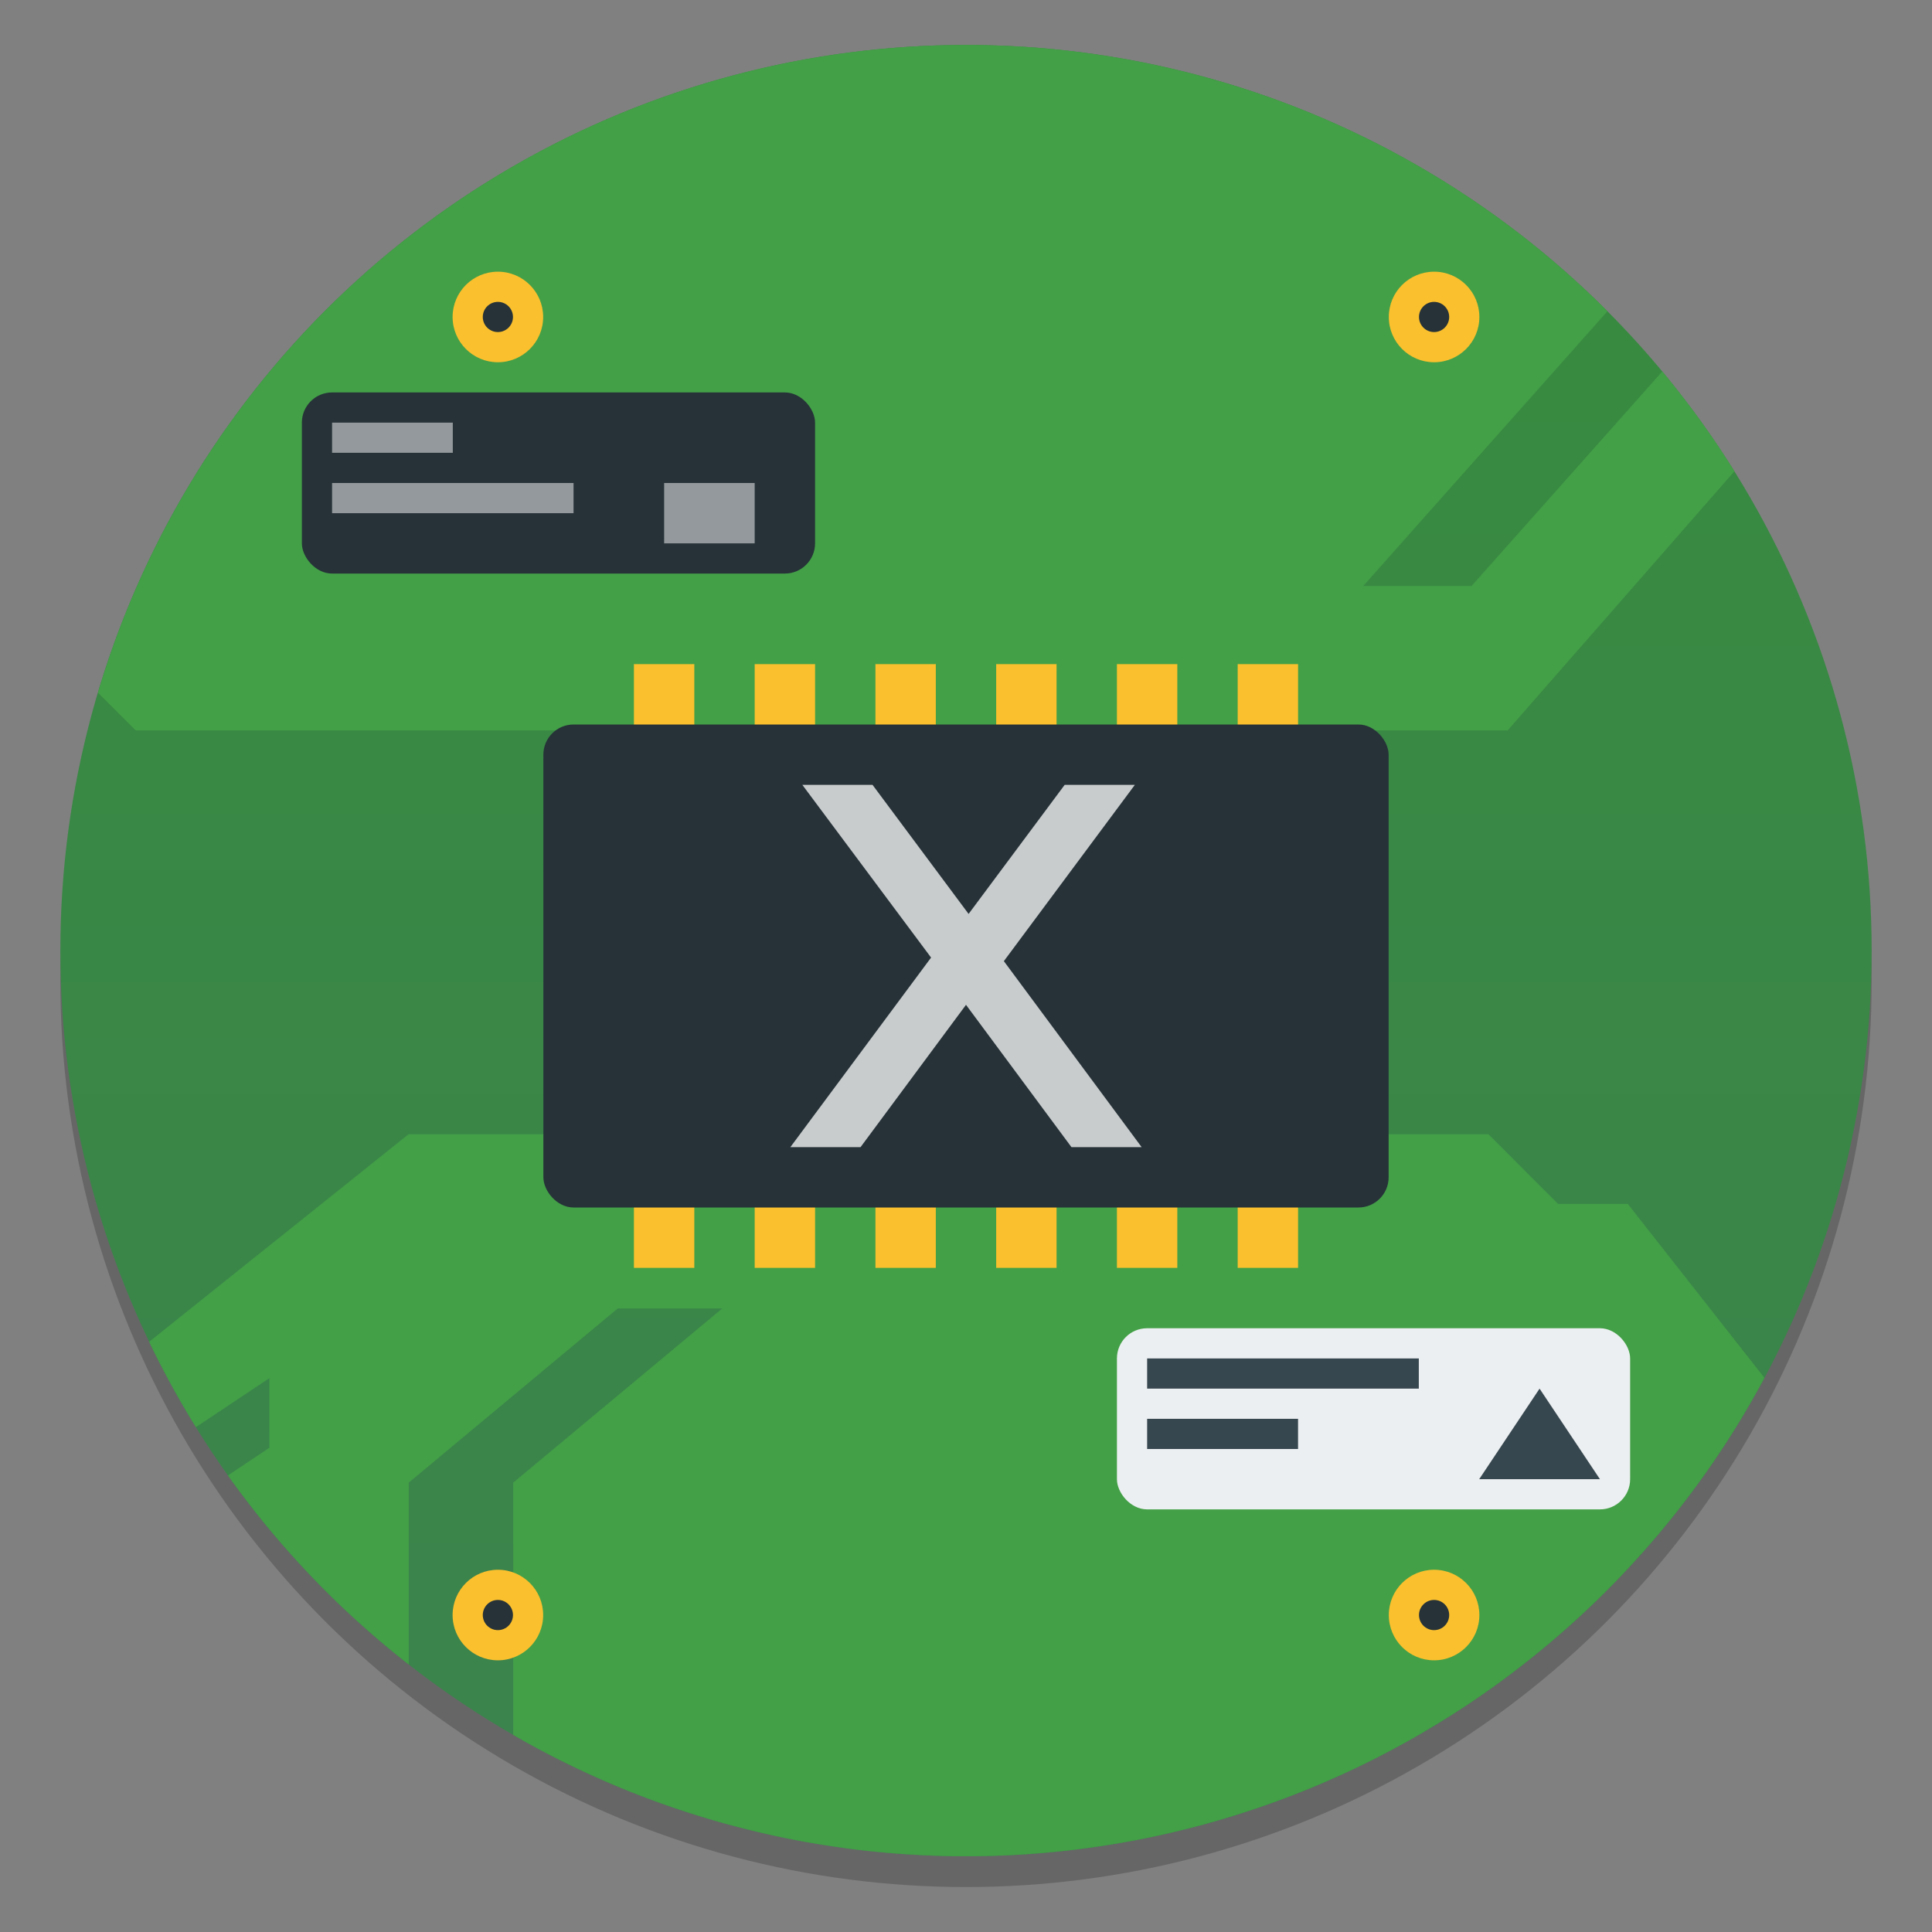 <?xml version="1.0" encoding="UTF-8"?>
<svg width="64" height="64" version="1.1" xmlns="http://www.w3.org/2000/svg" xmlns:cc="http://creativecommons.org/ns#" xmlns:dc="http://purl.org/dc/elements/1.1/" xmlns:rdf="http://www.w3.org/1999/02/22-rdf-syntax-ns#">
 <rect width="100%" height="100%" fill="#808080" stroke="none"/>
 <defs>
  <linearGradient id="a-3" x1="-6.147" x2="-6.147" y1="-137.82" y2="-100.78" gradientTransform="matrix(2.004 0 0 2.004 43.499 271.61)" gradientUnits="userSpaceOnUse">
   <stop stop-color="#378c3c" offset="0"/>
   <stop stop-color="#3c8250" offset="1"/>
  </linearGradient>
  <style type="text/css"/>
  <style type="text/css"/>
 </defs>
 <circle cx="-1248.7" cy="-1241.6" r="0" fill="#5e4aa6"/>
 <circle cx="32" cy="32.51" r="30.001" opacity=".2" stroke-width=".53"/>
 <circle cx="32" cy="31.49" r="30.001" fill="url(#a-3)" stroke-width=".53"/>
 <path d="m4.945 44.453a30.001 30.001 0 0 0 0.041 0.088 30.001 30.001 0 0 0 0.203 0.414 30.001 30.001 0 0 0 0.211 0.41 30.001 30.001 0 0 0 0.217 0.406 30.001 30.001 0 0 0 0.221 0.402 30.001 30.001 0 0 0 0.229 0.4 30.001 30.001 0 0 0 0.234 0.396 30.001 30.001 0 0 0 0.189 0.307l2.434-1.623v2.307l-1.373 0.916a30.001 30.001 0 0 0 0.014 0.02 30.001 30.001 0 0 0 0.27 0.373 30.001 30.001 0 0 0 0.277 0.369 30.001 30.001 0 0 0 0.281 0.363 30.001 30.001 0 0 0 0.287 0.361 30.001 30.001 0 0 0 0.291 0.355 30.001 30.001 0 0 0 0.299 0.352 30.001 30.001 0 0 0 0.303 0.346 30.001 30.001 0 0 0 0.309 0.342 30.001 30.001 0 0 0 0.314 0.338 30.001 30.001 0 0 0 0.318 0.332 30.001 30.001 0 0 0 0.324 0.328 30.001 30.001 0 0 0 0.328 0.322 30.001 30.001 0 0 0 0.334 0.316 30.001 30.001 0 0 0 0.34 0.312 30.001 30.001 0 0 0 0.344 0.307 30.001 30.001 0 0 0 0.348 0.303 30.001 30.001 0 0 0 0.352 0.295 30.001 30.001 0 0 0 0.357 0.291 30.001 30.001 0 0 0 0.299 0.236v-6.023l6.922-5.769h3.463l-6.924 5.769v8.357a30.001 30.001 0 0 0 0.041 0.023 30.001 30.001 0 0 0 0.402 0.227 30.001 30.001 0 0 0 0.404 0.221 30.001 30.001 0 0 0 0.406 0.213 30.001 30.001 0 0 0 0.412 0.209 30.001 30.001 0 0 0 0.414 0.201 30.001 30.001 0 0 0 0.418 0.195 30.001 30.001 0 0 0 0.42 0.189 30.001 30.001 0 0 0 0.422 0.182 30.001 30.001 0 0 0 0.426 0.176 30.001 30.001 0 0 0 0.43 0.17 30.001 30.001 0 0 0 0.43 0.162 30.001 30.001 0 0 0 0.434 0.156 30.001 30.001 0 0 0 0.436 0.148 30.001 30.001 0 0 0 0.438 0.143 30.001 30.001 0 0 0 0.441 0.137 30.001 30.001 0 0 0 0.441 0.129 30.001 30.001 0 0 0 0.443 0.121 30.001 30.001 0 0 0 0.447 0.115 30.001 30.001 0 0 0 0.447 0.109 30.001 30.001 0 0 0 0.449 0.102 30.001 30.001 0 0 0 0.451 0.096 30.001 30.001 0 0 0 0.451 0.088 30.001 30.001 0 0 0 0.453 0.08 30.001 30.001 0 0 0 0.455 0.074 30.001 30.001 0 0 0 0.455 0.066 30.001 30.001 0 0 0 0.457 0.061 30.001 30.001 0 0 0 0.457 0.053 30.001 30.001 0 0 0 0.459 0.045 30.001 30.001 0 0 0 0.459 0.039 30.001 30.001 0 0 0 0.459 0.031 30.001 30.001 0 0 0 0.461 0.025 30.001 30.001 0 0 0 0.459 0.018 30.001 30.001 0 0 0 0.461 0.012 30.001 30.001 0 0 0 0.461 0.002 30.001 30.001 0 0 0 0.146 0 30.001 30.001 0 0 0 0.459-0.006 30.001 30.001 0 0 0 0.461-0.012 30.001 30.001 0 0 0 0.461-0.02 30.001 30.001 0 0 0 0.459-0.027 30.001 30.001 0 0 0 0.459-0.035 30.001 30.001 0 0 0 0.459-0.041 30.001 30.001 0 0 0 0.459-0.047 30.001 30.001 0 0 0 0.457-0.057 30.001 30.001 0 0 0 0.455-0.061 30.001 30.001 0 0 0 0.457-0.07 30.001 30.001 0 0 0 0.453-0.076 30.001 30.001 0 0 0 0.453-0.082 30.001 30.001 0 0 0 0.451-0.09 30.001 30.001 0 0 0 0.451-0.098 30.001 30.001 0 0 0 0.449-0.104 30.001 30.001 0 0 0 0.447-0.111 30.001 30.001 0 0 0 0.445-0.117 30.001 30.001 0 0 0 0.443-0.125 30.001 30.001 0 0 0 0.441-0.131 30.001 30.001 0 0 0 0.439-0.139 30.001 30.001 0 0 0 0.438-0.145 30.001 30.001 0 0 0 0.434-0.15 30.001 30.001 0 0 0 0.434-0.158 30.001 30.001 0 0 0 0.43-0.166 30.001 30.001 0 0 0 0.428-0.17 30.001 30.001 0 0 0 0.424-0.178 30.001 30.001 0 0 0 0.424-0.186 30.001 30.001 0 0 0 0.418-0.189 30.001 30.001 0 0 0 0.416-0.197 30.001 30.001 0 0 0 0.414-0.203 30.001 30.001 0 0 0 0.41-0.211 30.001 30.001 0 0 0 0.406-0.217 30.001 30.001 0 0 0 0.404-0.221 30.001 30.001 0 0 0 0.398-0.229 30.001 30.001 0 0 0 0.396-0.236 30.001 30.001 0 0 0 0.393-0.24 30.001 30.001 0 0 0 0.389-0.246 30.001 30.001 0 0 0 0.387-0.252 30.001 30.001 0 0 0 0.381-0.26 30.001 30.001 0 0 0 0.377-0.264 30.001 30.001 0 0 0 0.373-0.27 30.001 30.001 0 0 0 0.369-0.277 30.001 30.001 0 0 0 0.363-0.281 30.001 30.001 0 0 0 0.361-0.287 30.001 30.001 0 0 0 0.355-0.291 30.001 30.001 0 0 0 0.352-0.299 30.001 30.001 0 0 0 0.346-0.303 30.001 30.001 0 0 0 0.342-0.309 30.001 30.001 0 0 0 0.338-0.314 30.001 30.001 0 0 0 0.332-0.318 30.001 30.001 0 0 0 0.328-0.324 30.001 30.001 0 0 0 0.322-0.328 30.001 30.001 0 0 0 0.316-0.334 30.001 30.001 0 0 0 0.312-0.34 30.001 30.001 0 0 0 0.307-0.344 30.001 30.001 0 0 0 0.303-0.348 30.001 30.001 0 0 0 0.295-0.352 30.001 30.001 0 0 0 0.291-0.357 30.001 30.001 0 0 0 0.285-0.361 30.001 30.001 0 0 0 0.279-0.367 30.001 30.001 0 0 0 0.275-0.369 30.001 30.001 0 0 0 0.268-0.375 30.001 30.001 0 0 0 0.262-0.379 30.001 30.001 0 0 0 0.258-0.383 30.001 30.001 0 0 0 0.25-0.385 30.001 30.001 0 0 0 0.246-0.391 30.001 30.001 0 0 0 0.238-0.395 30.001 30.001 0 0 0 0.232-0.396 30.001 30.001 0 0 0 0.227-0.402 30.001 30.001 0 0 0 0.219-0.4l-4.527-5.762h-2.309l-2.307-2.309h-35.77l-8.594 6.877z" fill="#43a047" stroke-width="1.154"/>
 <path d="m53.244 10.309a30.001 30.001 0 0 0-0.082-0.084 30.001 30.001 0 0 0-0.328-0.322 30.001 30.001 0 0 0-0.334-0.316 30.001 30.001 0 0 0-0.34-0.312 30.001 30.001 0 0 0-0.344-0.307 30.001 30.001 0 0 0-0.348-0.303 30.001 30.001 0 0 0-0.352-0.295 30.001 30.001 0 0 0-0.357-0.291 30.001 30.001 0 0 0-0.361-0.285 30.001 30.001 0 0 0-0.367-0.279 30.001 30.001 0 0 0-0.369-0.275 30.001 30.001 0 0 0-0.375-0.268 30.001 30.001 0 0 0-0.379-0.264 30.001 30.001 0 0 0-0.383-0.256 30.001 30.001 0 0 0-0.385-0.25 30.001 30.001 0 0 0-0.391-0.246 30.001 30.001 0 0 0-0.395-0.238 30.001 30.001 0 0 0-0.396-0.232 30.001 30.001 0 0 0-0.402-0.227 30.001 30.001 0 0 0-0.404-0.221 30.001 30.001 0 0 0-0.406-0.215 30.001 30.001 0 0 0-0.412-0.207 30.001 30.001 0 0 0-0.414-0.201 30.001 30.001 0 0 0-0.418-0.195 30.001 30.001 0 0 0-0.42-0.189 30.001 30.001 0 0 0-0.422-0.182 30.001 30.001 0 0 0-0.426-0.176 30.001 30.001 0 0 0-0.43-0.17 30.001 30.001 0 0 0-0.43-0.162 30.001 30.001 0 0 0-0.434-0.156 30.001 30.001 0 0 0-0.436-0.148 30.001 30.001 0 0 0-0.438-0.143 30.001 30.001 0 0 0-0.441-0.137 30.001 30.001 0 0 0-0.441-0.129 30.001 30.001 0 0 0-0.443-0.121 30.001 30.001 0 0 0-0.447-0.115 30.001 30.001 0 0 0-0.447-0.109 30.001 30.001 0 0 0-0.449-0.102 30.001 30.001 0 0 0-0.451-0.096 30.001 30.001 0 0 0-0.451-0.088 30.001 30.001 0 0 0-0.453-0.08 30.001 30.001 0 0 0-0.455-0.074 30.001 30.001 0 0 0-0.455-0.066 30.001 30.001 0 0 0-0.457-0.061 30.001 30.001 0 0 0-0.457-0.053 30.001 30.001 0 0 0-0.459-0.045 30.001 30.001 0 0 0-0.459-0.039 30.001 30.001 0 0 0-0.459-0.033 30.001 30.001 0 0 0-0.461-0.023 30.001 30.001 0 0 0-0.459-0.018 30.001 30.001 0 0 0-0.461-0.012 30.001 30.001 0 0 0-0.461-0.004 30.001 30.001 0 0 0-0.146 0.002 30.001 30.001 0 0 0-0.459 0.006 30.001 30.001 0 0 0-0.461 0.012 30.001 30.001 0 0 0-0.461 0.02 30.001 30.001 0 0 0-0.459 0.027 30.001 30.001 0 0 0-0.459 0.035 30.001 30.001 0 0 0-0.459 0.041 30.001 30.001 0 0 0-0.459 0.047 30.001 30.001 0 0 0-0.457 0.055 30.001 30.001 0 0 0-0.455 0.062 30.001 30.001 0 0 0-0.457 0.07 30.001 30.001 0 0 0-0.453 0.076 30.001 30.001 0 0 0-0.453 0.082 30.001 30.001 0 0 0-0.451 0.09 30.001 30.001 0 0 0-0.451 0.098 30.001 30.001 0 0 0-0.449 0.104 30.001 30.001 0 0 0-0.447 0.111 30.001 30.001 0 0 0-0.445 0.117 30.001 30.001 0 0 0-0.443 0.125 30.001 30.001 0 0 0-0.441 0.131 30.001 30.001 0 0 0-0.439 0.139 30.001 30.001 0 0 0-0.438 0.145 30.001 30.001 0 0 0-0.434 0.15 30.001 30.001 0 0 0-0.434 0.158 30.001 30.001 0 0 0-0.43 0.164 30.001 30.001 0 0 0-0.428 0.172 30.001 30.001 0 0 0-0.424 0.178 30.001 30.001 0 0 0-0.424 0.186 30.001 30.001 0 0 0-0.418 0.189 30.001 30.001 0 0 0-0.416 0.197 30.001 30.001 0 0 0-0.414 0.203 30.001 30.001 0 0 0-0.41 0.211 30.001 30.001 0 0 0-0.406 0.215 30.001 30.001 0 0 0-0.404 0.223 30.001 30.001 0 0 0-0.398 0.229 30.001 30.001 0 0 0-0.396 0.234 30.001 30.001 0 0 0-0.393 0.242 30.001 30.001 0 0 0-0.389 0.246 30.001 30.001 0 0 0-0.387 0.252 30.001 30.001 0 0 0-0.381 0.26 30.001 30.001 0 0 0-0.377 0.264 30.001 30.001 0 0 0-0.373 0.27 30.001 30.001 0 0 0-0.369 0.277 30.001 30.001 0 0 0-0.363 0.281 30.001 30.001 0 0 0-0.361 0.287 30.001 30.001 0 0 0-0.355 0.291 30.001 30.001 0 0 0-0.352 0.299 30.001 30.001 0 0 0-0.346 0.303 30.001 30.001 0 0 0-0.342 0.309 30.001 30.001 0 0 0-0.338 0.314 30.001 30.001 0 0 0-0.332 0.318 30.001 30.001 0 0 0-0.328 0.324 30.001 30.001 0 0 0-0.322 0.328 30.001 30.001 0 0 0-0.316 0.334 30.001 30.001 0 0 0-0.312 0.34 30.001 30.001 0 0 0-0.307 0.342 30.001 30.001 0 0 0-0.303 0.35 30.001 30.001 0 0 0-0.295 0.352 30.001 30.001 0 0 0-0.291 0.357 30.001 30.001 0 0 0-0.285 0.361 30.001 30.001 0 0 0-0.279 0.367 30.001 30.001 0 0 0-0.275 0.369 30.001 30.001 0 0 0-0.268 0.375 30.001 30.001 0 0 0-0.262 0.379 30.001 30.001 0 0 0-0.258 0.383 30.001 30.001 0 0 0-0.25 0.385 30.001 30.001 0 0 0-0.246 0.391 30.001 30.001 0 0 0-0.238 0.395 30.001 30.001 0 0 0-0.232 0.396 30.001 30.001 0 0 0-0.227 0.402 30.001 30.001 0 0 0-0.221 0.404 30.001 30.001 0 0 0-0.213 0.406 30.001 30.001 0 0 0-0.209 0.412 30.001 30.001 0 0 0-0.201 0.414 30.001 30.001 0 0 0-0.195 0.416 30.001 30.001 0 0 0-0.189 0.422 30.001 30.001 0 0 0-0.182 0.422 30.001 30.001 0 0 0-0.176 0.426 30.001 30.001 0 0 0-0.17 0.428 30.001 30.001 0 0 0-0.162 0.432 30.001 30.001 0 0 0-0.156 0.434 30.001 30.001 0 0 0-0.148 0.436 30.001 30.001 0 0 0-0.143 0.438 30.001 30.001 0 0 0-0.137 0.441 30.001 30.001 0 0 0-0.023 0.08l1.248 1.248h45.451l7.51-8.582a30.001 30.001 0 0 0-0.24-0.381 30.001 30.001 0 0 0-0.252-0.387 30.001 30.001 0 0 0-0.26-0.381 30.001 30.001 0 0 0-0.264-0.377 30.001 30.001 0 0 0-0.27-0.373 30.001 30.001 0 0 0-0.277-0.369 30.001 30.001 0 0 0-0.281-0.363 30.001 30.001 0 0 0-0.287-0.361 30.001 30.001 0 0 0-0.258-0.316l-6.318 7.107h-3.588l8.088-9.1z" fill="#43a047" stroke-width="1.196"/>
 <path d="m21 22h2v20h-2zm4 0h2v20h-2zm4 0h2v20h-2zm4 0h2v20h-2zm4 0h2v20h-2zm4 0h2v20h-2z" fill="#fbc02d" fill-rule="evenodd" stroke-width="1.414" style="paint-order:fill markers stroke"/>
 <rect x="18" y="24" width="28" height="16" ry="1" fill="#263238"/>
 <rect x="10" y="13" width="17" height="6" ry="1" fill="#263238" stroke-width="1.102"/>
 <rect x="37" y="44" width="17" height="6" ry="1" fill="#eceff1"/>
 <g fill="#37474f">
  <rect x="38" y="45" width="9" height="1" ry="0"/>
  <path d="m38 47h5v1h-5z"/>
  <path d="m49 49 2-3 2 3z" fill-rule="evenodd"/>
 </g>
 <g transform="translate(-.005 0)">
  <g transform="translate(-10.989 3)">
   <circle cx="58.5" cy="50.5" r="1.5" fill="#fbc02d"/>
   <circle cx="58.5" cy="50.5" r=".5" fill="#263238"/>
  </g>
  <g transform="translate(-10.989 -1)">
   <circle cx="58.5" cy="11.5" r="1.5" fill="#fbc02d"/>
   <circle cx="58.5" cy="11.5" r=".5" fill="#263238"/>
  </g>
  <g transform="translate(10.998 3)">
   <circle cx="5.5" cy="50.5" r="1.5" fill="#fbc02d"/>
   <circle cx="5.5" cy="50.5" r=".5" fill="#263238"/>
  </g>
  <g transform="translate(6.316 .049)">
   <circle cx="10.182" cy="10.451" r="1.5" fill="#fbc02d"/>
   <circle cx="10.182" cy="10.451" r=".5" fill="#263238"/>
  </g>
 </g>
 <g fill="#fff">
  <rect x="11" y="14" width="4" height="1" opacity=".5" style="paint-order:stroke fill markers"/>
  <rect x="11" y="16" width="8" height="1" opacity=".5" style="paint-order:stroke fill markers"/>
  <rect x="22" y="16" width="3" height="2" opacity=".5" style="paint-order:stroke fill markers"/>
  <g transform="translate(1e-4)" opacity=".75" aria-label="x">
   <path d="m37.593 26-4.339 5.839 4.564 6.161h-2.325l-3.493-4.714-3.493 4.714h-2.325l4.661-6.279-4.264-5.721h2.325l3.182 4.275 3.182-4.275z" fill="#fff" stroke-width=".549"/>
  </g>
 </g>
</svg>
